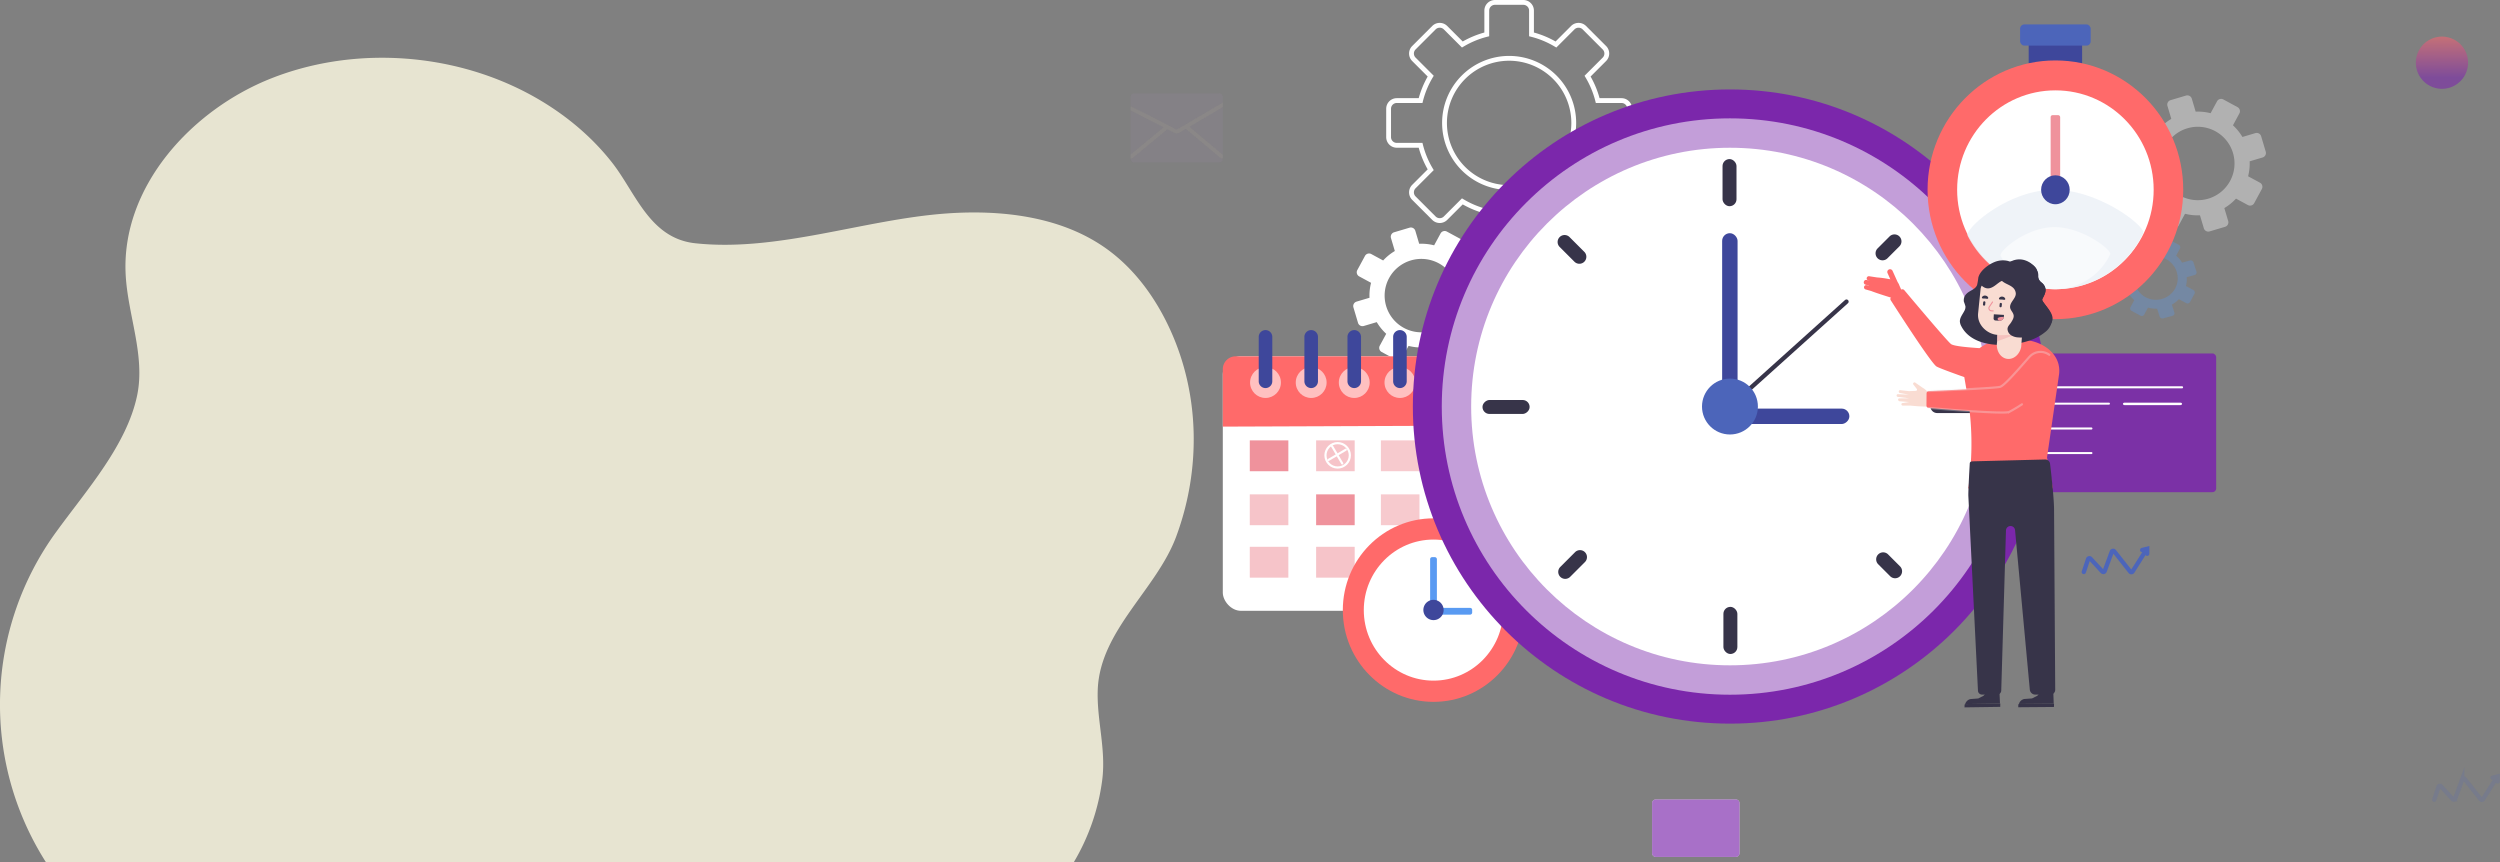 <svg xmlns="http://www.w3.org/2000/svg" xmlns:xlink="http://www.w3.org/1999/xlink" width="1153.09" height="397.642" viewBox="0 0 1153.09 397.642"><rect x="0" y="0" width="1153.09" height="397.642" fill="#808080" stroke="none"/><defs><linearGradient id="a" x1="0.975" y1="-0.157" x2="0.122" y2="-0.02" gradientUnits="objectBoundingBox"><stop offset="0" stop-color="#ff6a6a"/><stop offset="1" stop-color="#7b27ab"/></linearGradient></defs><g transform="translate(-385 -333.357)"><path d="M616.476,361.6c1.945-14.554-2.608-28.073-2.011-42.218,1.148-27.2,27.137-45.981,36.192-70.432,11.467-30.962,10.917-65.658-3.009-95.829-6.712-14.541-16.516-28.055-29.905-37.4-20.64-14.407-47.685-17.566-73.119-15.739-37.853,2.72-77.8,17.859-115.855,13.73-21-2.278-27.415-23.277-38.262-37.129-12.268-15.666-28.974-27.971-47.444-36.162-34.019-15.086-74.848-16.514-109.618-2.835-37.12,14.6-69.475,50.27-67.349,90.6.984,18.66,9.07,37.194,5.327,55.529-4.7,23.009-23.466,43.977-37.066,62.725A135.289,135.289,0,0,0,129.3,399.159H603.426A98.941,98.941,0,0,0,616.476,361.6Z" transform="translate(276.865 331.841)" fill="#fffbe4" opacity="0.81"/><g transform="translate(1024.365 333.357)"><path d="M872.131,290.411H859.05a4.893,4.893,0,0,1-4.887-4.888V275.41a42.989,42.989,0,0,1-9.977-4.136l-7.154,7.153a4.891,4.891,0,0,1-6.913,0l-9.249-9.248a4.893,4.893,0,0,1,0-6.912l7.153-7.154a43.008,43.008,0,0,1-4.137-9.977H813.773a4.893,4.893,0,0,1-4.887-4.887V227.164a4.893,4.893,0,0,1,4.887-4.887h10.112a43.025,43.025,0,0,1,4.137-9.977l-7.153-7.154a4.892,4.892,0,0,1,0-6.912l9.249-9.249a4.891,4.891,0,0,1,6.913,0l7.154,7.153A42.988,42.988,0,0,1,854.163,192V181.888A4.893,4.893,0,0,1,859.05,177h13.081a4.893,4.893,0,0,1,4.887,4.888V192A42.931,42.931,0,0,1,887,196.137l7.153-7.153a4.893,4.893,0,0,1,6.912,0l9.251,9.249a4.89,4.89,0,0,1,0,6.912l-7.155,7.154a42.974,42.974,0,0,1,4.139,9.977h10.111a4.894,4.894,0,0,1,4.888,4.887v13.082a4.894,4.894,0,0,1-4.888,4.887H907.3a42.975,42.975,0,0,1-4.139,9.977l7.155,7.154a4.891,4.891,0,0,1,0,6.912l-9.251,9.248a4.891,4.891,0,0,1-6.912,0L887,271.273a42.932,42.932,0,0,1-9.977,4.136v10.112A4.893,4.893,0,0,1,872.131,290.411Zm-28.3-21.929.745.444a40.716,40.716,0,0,0,10.969,4.548l.84.212v11.836a2.667,2.667,0,0,0,2.664,2.664h13.081a2.667,2.667,0,0,0,2.664-2.664V273.686l.841-.212a40.742,40.742,0,0,0,10.969-4.548l.745-.444,8.371,8.373a2.667,2.667,0,0,0,3.768,0l9.251-9.25a2.668,2.668,0,0,0,0-3.767l-8.373-8.374.445-.744a40.767,40.767,0,0,0,4.549-10.969l.211-.84h11.836a2.666,2.666,0,0,0,2.664-2.664V227.164a2.666,2.666,0,0,0-2.664-2.664H905.573l-.211-.84a40.766,40.766,0,0,0-4.549-10.969l-.445-.744,8.373-8.374a2.668,2.668,0,0,0,0-3.767l-9.251-9.25a2.672,2.672,0,0,0-3.768,0l-8.371,8.373-.745-.444a40.742,40.742,0,0,0-10.969-4.548l-.841-.212V181.888a2.667,2.667,0,0,0-2.664-2.664H859.05a2.667,2.667,0,0,0-2.664,2.664v11.836l-.84.212a40.716,40.716,0,0,0-10.969,4.548l-.745.444-8.373-8.373a2.669,2.669,0,0,0-3.768,0l-9.249,9.25a2.666,2.666,0,0,0,0,3.767l8.372,8.374-.443.744a40.7,40.7,0,0,0-4.549,10.969l-.212.84H813.773a2.667,2.667,0,0,0-2.664,2.664v13.082a2.667,2.667,0,0,0,2.664,2.664H825.61l.212.84a40.7,40.7,0,0,0,4.549,10.969l.443.744-8.372,8.374a2.666,2.666,0,0,0,0,3.767l9.249,9.25a2.669,2.669,0,0,0,3.768,0Zm21.759-3.862a30.914,30.914,0,1,1,30.914-30.914A30.949,30.949,0,0,1,865.591,264.62Zm0-59.605a28.691,28.691,0,1,0,28.691,28.691A28.722,28.722,0,0,0,865.591,205.015Z" transform="translate(-808.886 -177)" fill="#fff"/></g><g transform="translate(1009.155 438.287)"><path d="M852.755,329.2l-5.48-2.968a23.755,23.755,0,0,0,.715-6.893l5.976-1.777a2.145,2.145,0,0,0,1.444-2.667l-2.118-7.122a2.143,2.143,0,0,0-2.666-1.444l-5.976,1.777a23.81,23.81,0,0,0-4.365-5.383l2.968-5.479a2.145,2.145,0,0,0-.865-2.907l-6.534-3.539a2.145,2.145,0,0,0-2.907.864l-2.967,5.48a23.736,23.736,0,0,0-6.894-.714l-1.777-5.977a2.144,2.144,0,0,0-2.667-1.444l-7.122,2.117a2.146,2.146,0,0,0-1.445,2.668l1.778,5.976a23.781,23.781,0,0,0-5.383,4.364l-5.479-2.967a2.144,2.144,0,0,0-2.907.864l-3.539,6.534a2.145,2.145,0,0,0,.864,2.907l5.48,2.967a23.733,23.733,0,0,0-.714,6.894l-5.976,1.777a2.145,2.145,0,0,0-1.445,2.667l2.118,7.123a2.145,2.145,0,0,0,2.667,1.445l5.976-1.778a23.784,23.784,0,0,0,4.364,5.383l-2.968,5.479a2.146,2.146,0,0,0,.865,2.907l6.534,3.539a2.144,2.144,0,0,0,2.907-.864l2.967-5.48a23.738,23.738,0,0,0,6.894.714l1.777,5.976a2.145,2.145,0,0,0,2.667,1.445l7.122-2.117a2.146,2.146,0,0,0,1.445-2.667l-1.777-5.976a23.831,23.831,0,0,0,5.383-4.365l5.479,2.967a2.144,2.144,0,0,0,2.907-.864l3.539-6.534A2.145,2.145,0,0,0,852.755,329.2Zm-36.737,6.021a16.93,16.93,0,1,1,22.949-6.823A16.93,16.93,0,0,1,816.018,335.225Z" transform="translate(-792.663 -288.92)" fill="#fff"/></g><g transform="translate(949 485.604)"><g transform="translate(0 12.095)"><rect width="160.788" height="117.39" rx="8.382" fill="#fff"/><path d="M728.5,384.723v-26.47a5.964,5.964,0,0,1,5.964-5.964H883.325a5.964,5.964,0,0,1,5.964,5.964V384.1Z" transform="translate(-728.5 -352.29)" fill="#ff6a6a"/><g transform="translate(12.45 38.774)"><rect width="17.786" height="14.229" fill="#ef929c"/><rect width="17.786" height="14.229" transform="translate(0 24.901)" fill="#ef929c" opacity="0.54"/><rect width="17.786" height="14.229" transform="translate(0 49.09)" fill="#ef929c" opacity="0.54"/></g><g transform="translate(43.043 38.774)"><rect width="17.786" height="14.229" fill="#ef929c" opacity="0.54"/><rect width="17.786" height="14.229" transform="translate(0 24.901)" fill="#ef929c"/><rect width="17.786" height="14.229" transform="translate(0 49.09)" fill="#ef929c" opacity="0.54"/></g><g transform="translate(72.924 38.774)" opacity="0.98"><rect width="17.786" height="14.229" fill="#ef929c" opacity="0.5"/><rect width="17.786" height="14.229" transform="translate(0 24.901)" fill="#ef929c" opacity="0.5"/><rect width="17.786" height="14.229" transform="translate(0 49.09)" fill="#ef929c"/></g><g transform="translate(103.516 38.774)" opacity="0.54"><rect width="17.786" height="14.229" fill="#ef929c"/><rect width="17.786" height="14.229" transform="translate(0 24.901)" fill="#ef929c"/><rect width="17.786" height="14.229" transform="translate(0 49.09)" fill="#ef929c"/></g><g transform="translate(132.686 38.774)"><rect width="17.786" height="14.229" fill="#ef929c" opacity="0.43"/><rect width="17.786" height="14.229" transform="translate(0 24.901)" fill="#ef929c"/><rect width="17.786" height="14.229" transform="translate(0 49.09)" fill="#ef929c" opacity="0.43"/></g><circle cx="5.625" cy="5.625" r="5.625" transform="translate(47.346 40.043)" fill="none" stroke="#fff" stroke-linecap="round" stroke-miterlimit="10" stroke-width="1"/><line x2="4.709" y2="7.969" transform="translate(50.382 41.449)" fill="none" stroke="#fff" stroke-linecap="round" stroke-miterlimit="10" stroke-width="1"/><line x1="7.969" y2="4.709" transform="translate(48.752 43.079)" fill="none" stroke="#fff" stroke-linecap="round" stroke-miterlimit="10" stroke-width="1"/></g><g transform="translate(12.58 0)"><ellipse cx="7.115" cy="7.115" rx="7.115" ry="7.115" transform="translate(0 17.075)" fill="#fff" opacity="0.58"/><path d="M749.3,366.14h0a3.14,3.14,0,0,1-3.13-3.131v-20.49a3.14,3.14,0,0,1,3.13-3.13h0a3.14,3.14,0,0,1,3.13,3.13v20.49A3.139,3.139,0,0,1,749.3,366.14Z" transform="translate(-742.183 -339.389)" fill="#3e479b"/><g transform="translate(21.07)"><circle cx="7.115" cy="7.115" r="7.115" transform="translate(0 17.075)" fill="#fff" opacity="0.58"/><path d="M771.771,366.14h0a3.139,3.139,0,0,1-3.13-3.131v-20.49a3.14,3.14,0,0,1,3.13-3.13h0a3.14,3.14,0,0,1,3.13,3.13v20.49A3.14,3.14,0,0,1,771.771,366.14Z" transform="translate(-764.657 -339.389)" fill="#3e479b"/></g><g transform="translate(40.936)"><ellipse cx="7.115" cy="7.115" rx="7.115" ry="7.115" transform="translate(0 17.075)" fill="#fff" opacity="0.58"/><path d="M792.96,366.14h0a3.14,3.14,0,0,1-3.13-3.131v-20.49a3.14,3.14,0,0,1,3.13-3.13h0a3.14,3.14,0,0,1,3.13,3.13v20.49A3.139,3.139,0,0,1,792.96,366.14Z" transform="translate(-785.846 -339.389)" fill="#3e479b"/></g><g transform="translate(62.006)"><circle cx="7.115" cy="7.115" r="7.115" transform="translate(0 17.075)" fill="#fff" opacity="0.58"/><path d="M815.434,366.14h0a3.14,3.14,0,0,1-3.13-3.131v-20.49a3.14,3.14,0,0,1,3.13-3.13h0a3.14,3.14,0,0,1,3.13,3.13v20.49A3.14,3.14,0,0,1,815.434,366.14Z" transform="translate(-808.32 -339.389)" fill="#3e479b"/></g><g transform="translate(81.817)"><circle cx="7.115" cy="7.115" r="7.115" transform="translate(0 17.075)" fill="#fff" opacity="0.58"/><path d="M836.566,366.14h0a3.14,3.14,0,0,1-3.131-3.131v-20.49a3.14,3.14,0,0,1,3.131-3.13h0a3.14,3.14,0,0,1,3.13,3.13v20.49A3.14,3.14,0,0,1,836.566,366.14Z" transform="translate(-829.451 -339.389)" fill="#3e479b"/></g><g transform="translate(102.887)"><ellipse cx="7.115" cy="7.115" rx="7.115" ry="7.115" transform="translate(0 17.075)" fill="#fff" opacity="0.58"/><path d="M859.039,366.14h0a3.139,3.139,0,0,1-3.13-3.131v-20.49a3.14,3.14,0,0,1,3.13-3.13h0a3.14,3.14,0,0,1,3.13,3.13v20.49A3.14,3.14,0,0,1,859.039,366.14Z" transform="translate(-851.925 -339.389)" fill="#3e479b"/></g><g transform="translate(122.753)"><ellipse cx="7.115" cy="7.115" rx="7.115" ry="7.115" transform="translate(0 17.075)" fill="#fff" opacity="0.58"/><path d="M880.228,366.14h0a3.14,3.14,0,0,1-3.13-3.131v-20.49a3.14,3.14,0,0,1,3.13-3.13h0a3.14,3.14,0,0,1,3.13,3.13v20.49A3.14,3.14,0,0,1,880.228,366.14Z" transform="translate(-873.114 -339.389)" fill="#3e479b"/></g></g></g><ellipse cx="41.83" cy="42.325" rx="41.83" ry="42.325" transform="translate(1004.356 572.43)" fill="#ff6a6a"/><ellipse cx="32.153" cy="32.534" rx="32.153" ry="32.534" transform="translate(1014.033 582.222)" fill="#fff"/><rect width="3.119" height="22.09" rx="0.9" transform="translate(1044.627 590.328)" fill="#599af2"/><rect width="3.119" height="17.742" rx="0.9" transform="translate(1064.018 613.732) rotate(90)" fill="#599af2"/><path d="M836.527,476.83a4.678,4.678,0,1,1-4.678-4.734A4.706,4.706,0,0,1,836.527,476.83Z" transform="translate(214.337 137.926)" fill="#3e479b"/><path d="M736.884,305.105H697.642A1.642,1.642,0,0,0,696,306.747v28.611A1.642,1.642,0,0,0,697.642,337h39.242a1.642,1.642,0,0,0,1.642-1.642V306.747A1.642,1.642,0,0,0,736.884,305.105Z" transform="translate(210.474 71.312)" fill="#fff" opacity="0.04"/><path d="M712.534,319.371l4.3,2.259a.847.847,0,0,0,.814-.012l19.106-11.245,1.438-.847a.906.906,0,0,1,.33-.116v-2.663a1.642,1.642,0,0,0-1.642-1.642H697.642A1.642,1.642,0,0,0,696,306.747v4.217l1.037.528Z" transform="translate(210.474 71.312)" fill="#7b27ab" opacity="0.04"/><path d="M696,313.028v20.3l15.2-12.568Z" transform="translate(210.474 71.312)" fill="#7b27ab" opacity="0.04"/><path d="M738.526,333.439V311.466l-15.38,9.053Z" transform="translate(210.474 71.312)" fill="#7b27ab" opacity="0.04"/><path d="M737.457,334.944,721.464,321.51l-2.9,1.7a2.727,2.727,0,0,1-1.34.356,2.689,2.689,0,0,1-1.247-.309l-3.031-1.592a.884.884,0,0,1-.145.155l-15.879,13.126a.9.9,0,0,1-.927.141v.268A1.642,1.642,0,0,0,697.642,337h39.242a1.642,1.642,0,0,0,1.642-1.642v-.338a.9.9,0,0,1-1.069-.076Z" transform="translate(210.474 71.312)" fill="#7b27ab" opacity="0.04"/><path d="M738.526,309.41a.906.906,0,0,0-.33.116l-1.438.847-19.106,11.245a.847.847,0,0,1-.814.012l-4.3-2.259-15.5-7.879L696,310.964v2.064l15.205,7.731L696,333.328v1.762a.9.9,0,0,0,.927-.141l15.879-13.126a.884.884,0,0,0,.145-.155l3.031,1.592a2.689,2.689,0,0,0,1.247.309,2.727,2.727,0,0,0,1.34-.356l2.9-1.7,15.993,13.434a.9.9,0,0,0,1.069.076v-1.581l-15.38-12.919,15.38-9.053Z" transform="translate(210.474 71.312)" fill="#fdb9b9" opacity="0.04"/><ellipse cx="146.256" cy="146.256" rx="146.256" ry="146.256" transform="translate(1036.66 374.609)" fill="#7b27ab"/><circle cx="132.92" cy="132.92" r="132.92" transform="translate(1049.996 387.946)" fill="#fff" opacity="0.55"/><circle cx="119.361" cy="119.361" r="119.361" transform="translate(1063.555 401.504)" fill="#fff"/><g transform="translate(1068.779 406.728)"><g transform="translate(110.716)"><rect width="6.442" height="21.74" rx="3.221" fill="#373449"/><rect width="6.442" height="21.74" rx="3.221" transform="translate(0.403 206.535)" fill="#373449"/></g><g transform="translate(0 110.716)"><rect width="6.442" height="21.74" rx="3.221" transform="translate(228.275 0) rotate(90)" fill="#373449"/><rect width="6.442" height="21.74" rx="3.221" transform="translate(21.74 0.403) rotate(90)" fill="#373449"/></g><g transform="translate(33.6 33.412)"><path d="M3.22,0h0A3.222,3.222,0,0,1,6.442,3.222v7.793a3.22,3.22,0,0,1-3.22,3.22h0A3.222,3.222,0,0,1,0,11.012V3.22A3.22,3.22,0,0,1,3.22,0Z" transform="matrix(0.707, 0.707, -0.707, 0.707, 156.426, 0)" fill="#373449"/><path d="M3.22,0h0A3.222,3.222,0,0,1,6.442,3.222v9.635a3.221,3.221,0,0,1-3.221,3.221h0A3.221,3.221,0,0,1,0,12.857V3.22A3.22,3.22,0,0,1,3.22,0Z" transform="matrix(0.707, 0.707, -0.707, 0.707, 11.372, 145.624)" fill="#373449"/></g><g transform="translate(33.317 33.695)"><path d="M3.22,0h0A3.221,3.221,0,0,1,6.442,3.221v7.793a3.219,3.219,0,0,1-3.219,3.219h0A3.221,3.221,0,0,1,0,11.013V3.22A3.22,3.22,0,0,1,3.22,0Z" transform="matrix(-0.707, 0.707, -0.707, -0.707, 161.546, 156.426)" fill="#373449"/><path d="M3.22,0h0A3.222,3.222,0,0,1,6.442,3.222v9.635a3.221,3.221,0,0,1-3.221,3.221h0A3.221,3.221,0,0,1,0,12.857V3.22A3.22,3.22,0,0,1,3.22,0Z" transform="matrix(-0.707, 0.707, -0.707, -0.707, 15.921, 11.372)" fill="#373449"/></g></g><g transform="translate(1179.316 440.914)"><rect width="7.113" height="81.797" rx="3.556" transform="translate(0 0)" fill="#3e479b"/><rect width="7.113" height="58.68" rx="3.556" transform="translate(58.68 80.908) rotate(90)" fill="#3e479b"/></g><line x1="53.346" y2="48.011" transform="translate(1183.317 472.477)" fill="none" stroke="#373449" stroke-linecap="round" stroke-miterlimit="10" stroke-width="2"/><circle cx="12.892" cy="12.892" r="12.892" transform="translate(1170.024 507.974)" fill="#4c65ba"/><g transform="translate(1147 702.083)"><path d="M1.711,0h36.91a1.711,1.711,0,0,1,1.711,1.711V24.8a1.712,1.712,0,0,1-1.712,1.712H1.711A1.711,1.711,0,0,1,0,24.8V1.711A1.711,1.711,0,0,1,1.711,0Z" transform="translate(40.333 26.515) rotate(180)" fill="#fff"/><path d="M1.711,0h36.91a1.711,1.711,0,0,1,1.711,1.711V24.8a1.712,1.712,0,0,1-1.712,1.712H1.711A1.711,1.711,0,0,1,0,24.8V1.711A1.711,1.711,0,0,1,1.711,0Z" transform="translate(40.333 26.515) rotate(180)" fill="#7b27ab" opacity="0.66"/></g><g transform="translate(1307.609 496.376)" opacity="0.89"><g transform="translate(0 0)"><rect width="99.566" height="63.985" rx="1.679" fill="#7b27ab"/></g></g><g transform="translate(1320.222 511.529)"><path d="M1195.673,367.986h-70.749a.472.472,0,0,1,0-.944h70.749a.472.472,0,0,1,0,.944Z" transform="translate(-1124.453 -367.042)" fill="#fff"/><path d="M1153.867,388.252h-28.943a.472.472,0,0,1,0-.944h28.943a.472.472,0,0,1,0,.944Z" transform="translate(-1124.453 -368.308)" fill="#fff"/><path d="M1153.867,400.334h-28.943a.472.472,0,0,1,0-.944h28.943a.472.472,0,0,1,0,.944Z" transform="translate(-1124.453 -369.062)" fill="#fff"/><g transform="translate(0 7.545)"><path d="M1161.907,376.033h-36.982a.472.472,0,0,1,0-.943h36.982a.472.472,0,1,1,0,.943Z" transform="translate(-1124.453 -375.09)" fill="#fff"/><path d="M1197.845,376.22h-25.758c-.418,0-.757-.253-.757-.565s.339-.564.757-.564h25.758c.417,0,.756.253.756.564S1198.262,376.22,1197.845,376.22Z" transform="translate(-1127.381 -375.09)" fill="#fff"/></g></g><g transform="translate(1346.128 586.461)"><path d="M1166.854,397.962l1.964-5.892a.656.656,0,0,1,1.1-.237l5.466,5.921a.656.656,0,0,0,1.1-.218l3.277-8.893a.655.655,0,0,1,1.13-.18l7.382,9.351a.655.655,0,0,0,1.069-.056l6.451-10.214" transform="translate(-1166.854 -387.254)" fill="none" stroke="#4c65ba" stroke-linecap="round" stroke-miterlimit="10" stroke-width="2"/><path d="M1195.561,387.813l2.315-.579v2.315" transform="translate(-1168.647 -387.235)" fill="none" stroke="#4c65ba" stroke-linecap="round" stroke-miterlimit="10" stroke-width="2"/></g><g transform="translate(1507.771 691.461)" opacity="0.18"><path d="M1166.854,397.962l1.964-5.892a.656.656,0,0,1,1.1-.237l5.466,5.921a.656.656,0,0,0,1.1-.218l3.277-8.893a.655.655,0,0,1,1.13-.18l7.382,9.351a.655.655,0,0,0,1.069-.056l6.451-10.214" transform="translate(-1166.854 -387.254)" fill="none" stroke="#4c65ba" stroke-linecap="round" stroke-miterlimit="10" stroke-width="2"/><path d="M1195.561,387.813l2.315-.579v2.315" transform="translate(-1168.647 -387.235)" fill="none" stroke="#4c65ba" stroke-linecap="round" stroke-miterlimit="10" stroke-width="2"/></g><g transform="translate(1274.063 344.608)"><g transform="translate(85.909 98.175)" opacity="0.77"><path d="M1203.511,318.045l-3.371-1.826a13.678,13.678,0,0,0,.357-4.09l3.621-.988a1.224,1.224,0,0,0,.85-1.569l-1.37-4.259a1.363,1.363,0,0,0-1.642-.889l-3.62.989a14.986,14.986,0,0,0-2.721-3.25l1.747-3.224a1.293,1.293,0,0,0-.56-1.739l-4.02-2.177a1.292,1.292,0,0,0-1.763.481l-1.746,3.224a15,15,0,0,0-4.209-.5l-1.15-3.573a1.363,1.363,0,0,0-1.641-.89l-4.315,1.179a1.223,1.223,0,0,0-.85,1.569l1.15,3.573a13.658,13.658,0,0,0-3.231,2.534l-3.372-1.826a1.292,1.292,0,0,0-1.762.481l-2.082,3.845a1.291,1.291,0,0,0,.56,1.738l3.372,1.827a13.644,13.644,0,0,0-.358,4.09l-3.621.989a1.224,1.224,0,0,0-.85,1.569l1.372,4.258a1.362,1.362,0,0,0,1.641.89l3.622-.989a14.993,14.993,0,0,0,2.72,3.25l-1.747,3.224a1.291,1.291,0,0,0,.56,1.738l4.021,2.178a1.292,1.292,0,0,0,1.762-.481l1.747-3.224a15.031,15.031,0,0,0,4.208.5l1.15,3.573a1.363,1.363,0,0,0,1.642.889l4.315-1.178a1.223,1.223,0,0,0,.849-1.569l-1.149-3.573a13.7,13.7,0,0,0,3.23-2.534l3.372,1.826a1.292,1.292,0,0,0,1.762-.482l2.082-3.845A1.292,1.292,0,0,0,1203.511,318.045ZM1181.2,321.21a9.972,9.972,0,1,1,13.906-3.8A10.2,10.2,0,0,1,1181.2,321.21Z" transform="translate(-1166.851 -293.716)" fill="#599af2" opacity="0.39"/></g><g transform="translate(93.232 32.739)" opacity="0.39"><path d="M1234.755,264.2l-5.48-2.968a23.755,23.755,0,0,0,.715-6.893l5.976-1.777a2.145,2.145,0,0,0,1.444-2.667l-2.118-7.122a2.143,2.143,0,0,0-2.666-1.444l-5.976,1.777a23.831,23.831,0,0,0-4.365-5.383l2.968-5.479a2.145,2.145,0,0,0-.865-2.907l-6.534-3.539a2.145,2.145,0,0,0-2.907.864l-2.967,5.48a23.734,23.734,0,0,0-6.894-.714l-1.777-5.977a2.144,2.144,0,0,0-2.667-1.444l-7.123,2.118a2.145,2.145,0,0,0-1.445,2.667l1.778,5.975a23.811,23.811,0,0,0-5.383,4.365l-5.479-2.967a2.144,2.144,0,0,0-2.907.864l-3.539,6.534a2.145,2.145,0,0,0,.864,2.907l5.48,2.967a23.735,23.735,0,0,0-.714,6.894l-5.976,1.777a2.145,2.145,0,0,0-1.445,2.667l2.118,7.122a2.145,2.145,0,0,0,2.667,1.445l5.976-1.778a23.786,23.786,0,0,0,4.364,5.383l-2.968,5.479a2.145,2.145,0,0,0,.865,2.907l6.534,3.539a2.144,2.144,0,0,0,2.907-.864l2.967-5.48a23.736,23.736,0,0,0,6.894.714l1.777,5.976a2.144,2.144,0,0,0,2.667,1.445l7.122-2.117a2.146,2.146,0,0,0,1.445-2.667l-1.777-5.976a23.83,23.83,0,0,0,5.382-4.365l5.479,2.967a2.144,2.144,0,0,0,2.907-.864l3.539-6.534A2.145,2.145,0,0,0,1234.755,264.2Zm-36.737,6.021a16.93,16.93,0,1,1,22.949-6.823A16.93,16.93,0,0,1,1198.018,270.225Z" transform="translate(-1174.663 -223.92)" fill="#fff"/></g><rect width="24.641" height="14.247" transform="translate(46.642 5.343)" fill="#3e479b"/><rect width="32.561" height="9.795" rx="1.981" transform="translate(42.682)" fill="#4c65ba"/><ellipse cx="58.962" cy="59.66" rx="58.962" ry="59.66" transform="translate(0 16.624)" fill="#ff6a6a"/><ellipse cx="45.322" cy="45.858" rx="45.322" ry="45.858" transform="translate(13.64 30.426)" fill="#fff"/><path d="M1175.887,290.427a45.1,45.1,0,0,1-80.932,1.2c-1.642-3.169,18.331-21.011,39.287-21.28C1155.3,270.073,1177.35,287.389,1175.887,290.427Z" transform="translate(-1076.446 -194.081)" fill="#ecf1f7" opacity="0.81"/><path d="M1161.7,301.266a28.159,28.159,0,0,1-50.529.748c-1.026-1.979,11.445-13.118,24.528-13.286C1148.845,288.558,1162.609,299.369,1161.7,301.266Z" transform="translate(-1077.461 -195.229)" fill="#fff" opacity="0.55"/><rect width="4.396" height="31.137" rx="0.9" transform="translate(56.764 41.851)" fill="#ef929c"/><ellipse cx="6.594" cy="6.672" rx="6.594" ry="6.672" transform="translate(52.368 69.611)" fill="#3e479b"/></g><g transform="translate(1291.11 652.273)"><g transform="translate(0 0)"><path d="M1109.754,523.128l.154,0-.032,1.518-16.474.239.024-1.118a.414.414,0,0,1,.256-.377.369.369,0,0,1,.125-.028Z" transform="translate(-1093.402 -517.534)" fill="#373449"/><path d="M1103.993,517.221l4.986-.059a.541.541,0,0,1,.33.107.6.6,0,0,1,.1.092.627.627,0,0,1,.148.383l.025.58.081,1.874.111,2.557-15.948.232a.372.372,0,0,0-.125.028,3.36,3.36,0,0,1,2.41-2.329l3.65-.285,2.469-1.276,1.482-1.824a.529.529,0,0,1,.091-.035.624.624,0,0,1,.071-.027A.6.6,0,0,1,1103.993,517.221Z" transform="translate(-1093.421 -517.162)" fill="#373449"/></g><g transform="translate(24.773 0.044)"><path d="M1136.188,523.181l.155,0-.042,1.519-16.475.135.031-1.118a.413.413,0,0,1,.259-.375.368.368,0,0,1,.125-.028Z" transform="translate(-1119.825 -517.582)" fill="#373449"/><path d="M1130.468,517.237l4.986-.028a.547.547,0,0,1,.329.11.563.563,0,0,1,.1.092.63.63,0,0,1,.146.385l.021.58.068,1.875.092,2.557-15.948.13a.375.375,0,0,0-.125.028,3.363,3.363,0,0,1,2.425-2.314l3.653-.263,2.476-1.259,1.5-1.815a.49.49,0,0,1,.091-.035.679.679,0,0,1,.072-.027A.642.642,0,0,1,1130.468,517.237Z" transform="translate(-1119.844 -517.209)" fill="#373449"/></g></g><g transform="translate(1244.614 457.512)"><g transform="translate(0 0)"><path d="M1043.98,317.51a1.015,1.015,0,0,1,1.252-.7l.895.251c0-.038.009-.076.015-.114l-1.42-.349a1.115,1.115,0,0,1-.852-1.406c.473-1.2,1.455-.753,2.078-.6l.753.261c-.021-.022-1.286-.515-1.305-.538a1.012,1.012,0,0,1,.945-1.635l3.565.553a43.826,43.826,0,0,1,6.194.893l-1.312-2.907a1.269,1.269,0,0,1,2.313-1.044l2.347,5.2a7.543,7.543,0,0,1,.7,1.242c.206.71,2.116,4.666,2.116,4.666l-4.8,1.592s-7.255-2.2-10.239-3.389l-2.551-.718A1.015,1.015,0,0,1,1043.98,317.51Z" transform="translate(-1043.808 -309.426)" fill="#ff6a6a"/><path d="M1056.815,314.562l-.015-.019a.185.185,0,0,0-.261-.019,2.539,2.539,0,0,0-1,1.9,3,3,0,0,0,.956,2.023.185.185,0,0,0,.247-.276,2.662,2.662,0,0,1-.833-1.748,2.188,2.188,0,0,1,.874-1.617A.185.185,0,0,0,1056.815,314.562Z" transform="translate(-1044.54 -309.741)" fill="#ff6a6a"/></g><path d="M1117.253,342.606h-8.877c-3.423,0-7.159,1.608-10.333,3.867-5.288-.358-11.9-.908-13.17-1.909-1.947-1.539-18.006-20.641-21.533-24.847a1.121,1.121,0,0,0-1.534-.174l-4.44,3.345a1.12,1.12,0,0,0-.271,1.5c3.156,4.928,18.692,29.068,21.113,30.537,1.056.641,6.537,2.669,12.809,4.9l1.354,7.889a135.194,135.194,0,0,1,1.31,35.922l-.643,6.613c0,.5-.514.9.008.9h38.6c.522,0-2.462-13.813-2.462-14.309l5.531-38.233C1136.008,348.759,1126.244,342.606,1117.253,342.606Z" transform="translate(-1044.626 -310.043)" fill="#ff6a6a"/></g><g transform="translate(1259.78 495.67)"><path d="M1060.71,373.241a.562.562,0,0,1,.539-.744l4.449-.036-5.166-.66a.623.623,0,0,1-.547-.6v-.068a.563.563,0,0,1,.6-.568l5.085.2-4.184-.764a.616.616,0,0,1-.505-.7l.024-.137a.569.569,0,0,1,.634-.458l4.008.447a.614.614,0,0,0,.093,0l3.116-.122a.565.565,0,0,0,.42-.928l-1.56-1.991a.571.571,0,0,1,.047-.774l.078-.073a.606.606,0,0,1,.759-.038l3.236,2.265a8.366,8.366,0,0,1,3,2.795l-.457,5.989c-.019.014-.046.008-.07.01a76.423,76.423,0,0,1-8.036-.472l-.063,0-3.392.007a.62.62,0,0,1-.623-.68.559.559,0,0,1,.475-.484l3.045-.48-4.4-.365a.63.63,0,0,1-.545-.425Z" transform="translate(-1059.984 -351.062)" fill="#f9dcd2"/><g transform="translate(13.77 0)"><path d="M1131.328,351.459a6.817,6.817,0,0,0-8.989.788l-.01.009c-2.171,2.248-11.322,13.382-13.712,13.985s-27.347,1.706-32.824,1.942a1.117,1.117,0,0,0-1.07,1.11l-.051,5.559a1.117,1.117,0,0,0,1.02,1.128c5.822.5,34.443,2.884,37.082,1.858,1.406-.547,10.635-6.5,18.205-11.454a9.054,9.054,0,0,0,.484-14.825Z" transform="translate(-1074.671 -350.126)" fill="#ff6a6a"/><path d="M1075.759,377.59c5.822.5,34.442,2.884,37.082,1.858a69.123,69.123,0,0,0,5.941-3.537" transform="translate(-1074.739 -351.736)" fill="none" stroke="#ecf1f7" stroke-linecap="round" stroke-miterlimit="10" stroke-width="1" opacity="0.31"/><path d="M1131.4,351.459a6.817,6.817,0,0,0-8.989.788l-.009.009c-2.171,2.248-11.322,13.382-13.712,13.985-2.406.606-27.347,1.706-32.824,1.942" transform="translate(-1074.746 -350.126)" fill="none" stroke="#ecf1f7" stroke-linecap="round" stroke-miterlimit="10" stroke-width="1" opacity="0.31"/></g></g><path d="M1095.927,405.018c.016-1.126.917-1.1,2.042-1.129l32.707-.839a2.259,2.259,0,0,1,2.291,1.917s1.734,14.237,1.846,20.673l.533,83.623a2.22,2.22,0,0,1-2.223,2.234l-6.968-.006a2.541,2.541,0,0,1-2.529-2.307l-6.8-73.489a2.1,2.1,0,0,0-2.092-1.955h0a2.1,2.1,0,0,0-2.1,2.087l-2.178,73.817a1.909,1.909,0,0,1-1.911,1.853l-6.958-.008a1.875,1.875,0,0,1-1.869-1.781l-4.438-89.886C1095.209,417.259,1095.927,405.018,1095.927,405.018Z" transform="translate(197.591 142.238)" fill="#373449"/><g transform="translate(1288.96 452.995)"><path d="M1129.135,322.988a2.721,2.721,0,0,1,.166-.41c.663-1.4,1.541-2.814,1.283-4.434a4.831,4.831,0,0,0-1.74-2.8,4.384,4.384,0,0,1-1.74-2.981,9.77,9.77,0,0,0-.76-3.516,5.6,5.6,0,0,0-1.808-1.768,11.682,11.682,0,0,0-6.4-2.134,16.881,16.881,0,0,0-3.281.686c-.677.125-1.061-.173-1.742-.323a10.006,10.006,0,0,0-1.9-.234,10.329,10.329,0,0,0-4.244.83c-2.826,1.184-6.581,3.984-7.347,7.126a26.352,26.352,0,0,1-.568,3.4c-.831,2.131-3.35,2.5-4.84,4.029a4.107,4.107,0,0,0-1.246,3.689,20.352,20.352,0,0,1,.713,2.131,3.731,3.731,0,0,1-.491,2.1c-.82,1.63-2.166,3.16-2.069,4.982a5.379,5.379,0,0,0,.7,2.173c4.371,8.326,15.814,9.3,24.082,8.187,5.013-.674,10.291-2.154,14.294-5.371a8.417,8.417,0,0,0,3.349-5.009c.546-3.572-2.271-6.52-4.1-9.256a1.591,1.591,0,0,1-.343-.808A.978.978,0,0,1,1129.135,322.988Z" transform="translate(-1091.109 -304.628)" fill="#373449"/><g transform="translate(8.375 0)"><g transform="translate(0 9.747)"><path d="M1122.265,321.948l.587.036a2.461,2.461,0,0,1,2.306,2.606l-.15,2.456a2.461,2.461,0,0,1-2.606,2.307l-1.063-.066c-.064.014-.125.036-.19.045l-1.2,16.322c-.705,3.5-3.544,5.9-6.5,5.474-3.165-.452-5.254-3.955-4.615-7.736l.067-3.341c-4.4-.269-9.38-4.434-8.819-9.926l1.133-11.082a4.335,4.335,0,0,1,.528-1.652c4.29,3.711,7.231-2.048,9.823-2.3,5.953-.577,8.59,1.608,9.886,6.855C1121.576,322.445,1122.255,321.977,1122.265,321.948Z" transform="translate(-1100.042 -315.004)" fill="#f9dcd2"/><path d="M1117.4,341.78l-7.913.132-.057,2.828Z" transform="translate(-1100.628 -316.676)" fill="#ef929c" opacity="0.37"/></g><path d="M1111.57,309.042a4.463,4.463,0,0,0-.968,3.268c.408,3.13,3.973,3.467,5.982,5.138a3.925,3.925,0,0,1,1.545,3.018c-.068,2.1-2.318,3.576-2.621,5.659-.25,1.713,1.285,2.6,1.6,4.144.248,1.2-.49,2.355-1.134,3.4-.706,1.144-1.793,1.84-1.646,3.355a3.679,3.679,0,0,0,1.723,2.631,6.7,6.7,0,0,0,3.081.943,21.532,21.532,0,0,0,6.188-.414c3.611-.736,7.721-3.258,9.391-6.659,2.046-4.164-5.07-9.123-4.376-10.562s3.207-4.858-.352-7.655c-3.2-2.518.473-3.455-3.685-7.84C1124.51,305.575,1118.292,301.379,1111.57,309.042Z" transform="translate(-1100.699 -304.608)" fill="#373449"/><g transform="translate(1.795 16.692)"><path d="M1104.682,323.848a1.227,1.227,0,0,1-.64.011c-.226-.035-.454-.062-.653-.076s-.428-.022-.656-.022a1.225,1.225,0,0,1-.632-.107c-.165-.1-.219-.372,0-.68a1.572,1.572,0,0,1,1.383-.558,1.589,1.589,0,0,1,1.29.758C1104.95,323.513,1104.859,323.77,1104.682,323.848Z" transform="translate(-1101.956 -322.412)" fill="#373449"/><g transform="translate(7.859 0.48)"><path d="M1113.064,324.36a1.227,1.227,0,0,1-.64.011c-.226-.035-.454-.062-.653-.076s-.427-.022-.656-.022a1.223,1.223,0,0,1-.632-.107c-.165-.1-.219-.372,0-.68a1.572,1.572,0,0,1,1.383-.558,1.588,1.588,0,0,1,1.29.758C1113.333,324.024,1113.243,324.282,1113.064,324.36Z" transform="translate(-1110.339 -322.924)" fill="#373449"/></g><path d="M1102.941,327.25h0a.51.51,0,0,1-.459-.557l.1-1.015a.511.511,0,0,1,.557-.458h0a.51.51,0,0,1,.458.557l-.1,1.015A.51.51,0,0,1,1102.941,327.25Z" transform="translate(-1101.988 -322.587)" fill="#373449"/><path d="M1111.058,328.037h0a.509.509,0,0,1-.458-.557l.1-1.014a.51.51,0,0,1,.557-.458h0a.51.51,0,0,1,.458.557l-.1,1.015A.509.509,0,0,1,1111.058,328.037Z" transform="translate(-1102.496 -322.636)" fill="#373449"/><path d="M1107.077,325.563l-1.517,2.267a1.208,1.208,0,0,0,.971,1.81l.814.05" transform="translate(-1102.171 -322.609)" fill="none" stroke="#ef929c" stroke-linecap="round" stroke-miterlimit="10" stroke-width="0.5"/><g transform="translate(5.328 8.627)"><path d="M0,0H4.688a0,0,0,0,1,0,0V.82A1.993,1.993,0,0,1,2.7,2.813H.9a.9.9,0,0,1-.9-.9V0A0,0,0,0,1,0,0Z" transform="translate(0.171 0) rotate(3.494)" fill="#373449"/><path d="M1110.581,334.674l-.1-.007a.971.971,0,0,1-.788-.891c.063-1.032,2.87-.853,2.87-.853h0A1.868,1.868,0,0,1,1110.581,334.674Z" transform="translate(-1107.767 -331.694)" fill="#ef929c"/></g></g></g></g><circle cx="12.049" cy="12.049" r="12.049" transform="matrix(0.159, -0.987, 0.987, 0.159, 1497.508, 372.255)" opacity="0.59" fill="url(#a)"/></g></svg>